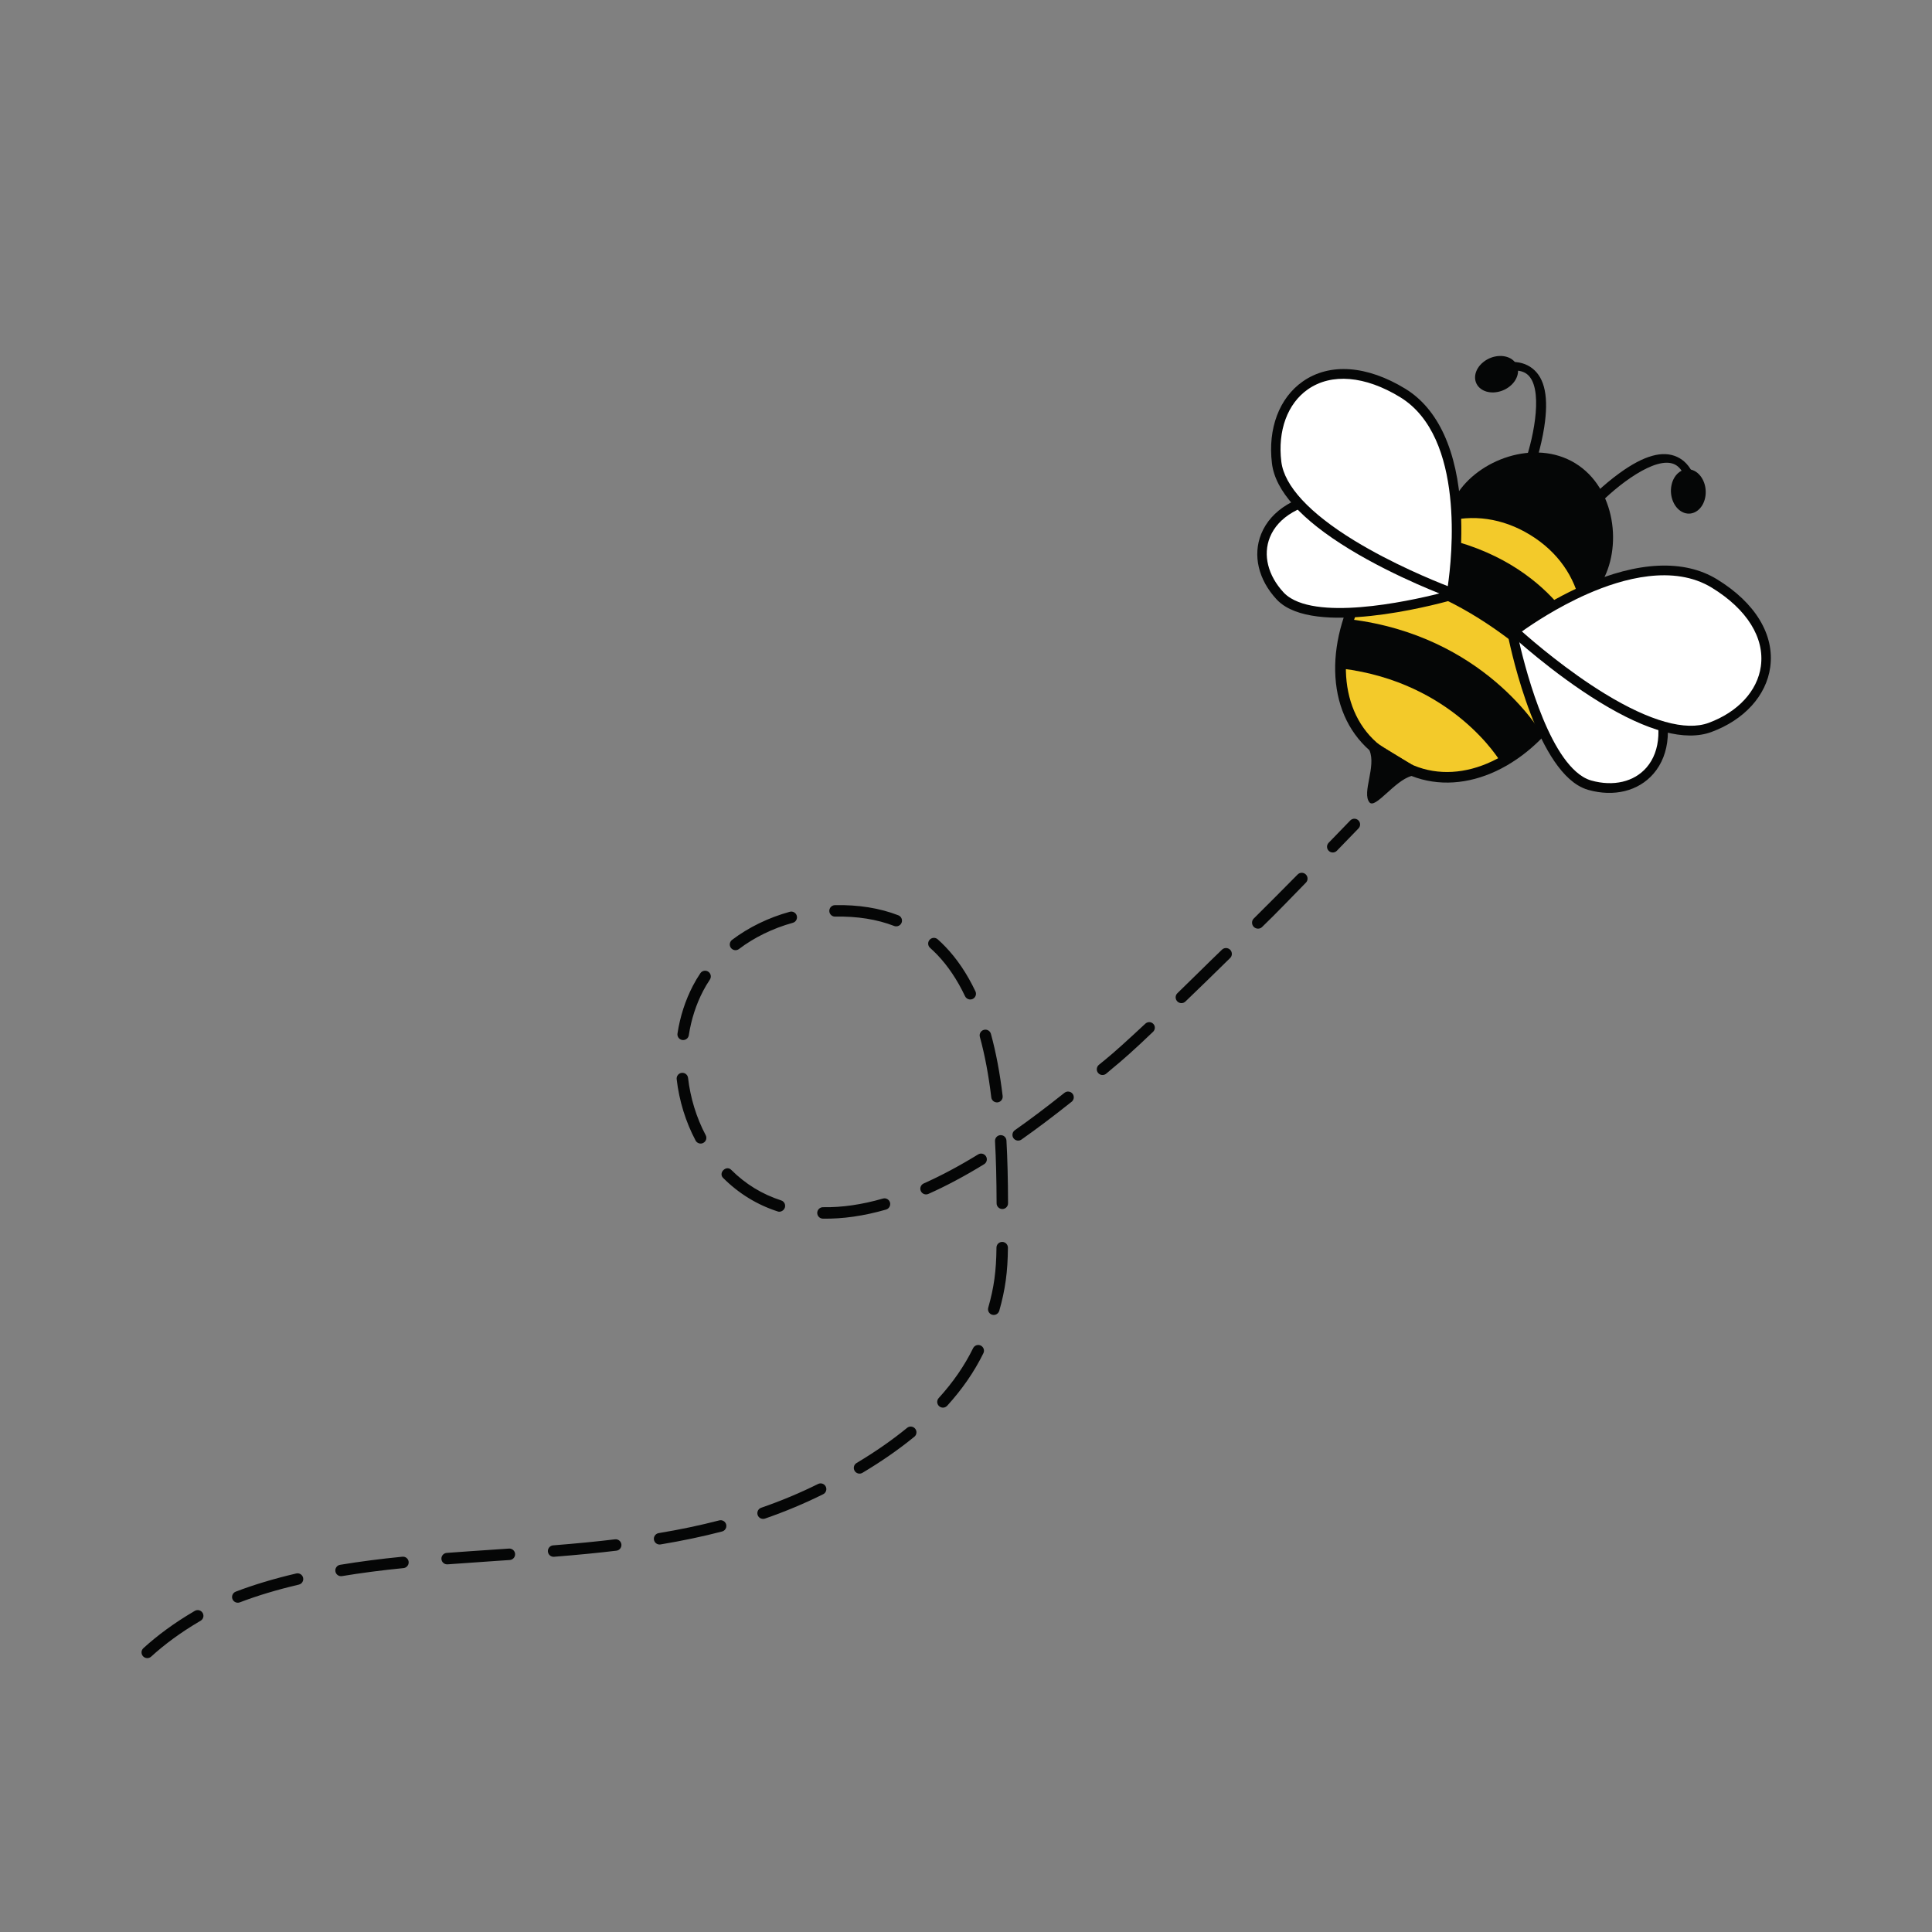 <svg xmlns="http://www.w3.org/2000/svg" xmlns:xlink="http://www.w3.org/1999/xlink" width="500" zoomAndPan="magnify" viewBox="0 0 375 375" height="500" preserveAspectRatio="xMidYMid meet" version="1.2"><rect x="0" y="0" width="375" height="375" fill="#808080" stroke="none"/><defs><clipPath id="d2f3cf8ccb"><path d="M 31.145 11.805 L 331.145 11.805 L 331.145 363.555 L 31.145 363.555 Z M 31.145 11.805 "/></clipPath><clipPath id="abb6ce492c"><path d="M 27.473 169.09 L 253.918 169.09 L 253.918 321.84 L 27.473 321.84 Z M 27.473 169.09 "/></clipPath><clipPath id="cde8ccc8d2"><path d="M 292 109.738 L 343.723 109.738 L 343.723 143 L 292 143 Z M 292 109.738 "/></clipPath></defs><g id="a717cfd9a6"><g clip-rule="nonzero" clip-path="url(#d2f3cf8ccb)"><path style=" stroke:none;fill-rule:nonzero;fill:none;fill-opacity:1;" d="M 31.145 11.805 L 331.145 11.805 L 331.145 363.555 L 31.145 363.555 Z M 31.145 11.805 "/></g><path style=" stroke:none;fill-rule:nonzero;fill:#050606;fill-opacity:1;" d="M 259.457 165.156 C 259.465 165.148 259.477 165.141 259.484 165.133 C 260.902 163.676 262.305 162.23 263.684 160.793 C 264.109 160.355 264.098 159.648 263.652 159.223 C 263.211 158.797 262.504 158.812 262.082 159.254 C 260.703 160.68 259.305 162.129 257.891 163.582 C 257.461 164.02 257.473 164.723 257.914 165.152 C 258.344 165.574 259.027 165.574 259.457 165.156 "/><g clip-rule="nonzero" clip-path="url(#abb6ce492c)"><path style=" stroke:none;fill-rule:nonzero;fill:#050606;fill-opacity:1;" d="M 153.879 179.117 C 150.02 180.184 146.41 181.945 143.434 184.203 C 142.945 184.578 142.246 184.48 141.875 183.992 C 141.504 183.504 141.602 182.809 142.086 182.434 C 145.285 180.004 149.156 178.117 153.289 176.977 C 153.883 176.812 154.492 177.16 154.656 177.754 C 154.77 178.16 154.641 178.578 154.355 178.852 C 154.227 178.977 154.066 179.07 153.879 179.117 Z M 132.43 201.863 C 131.82 201.77 131.406 201.203 131.5 200.594 C 132.008 197.293 133.016 194.176 134.496 191.332 C 134.926 190.504 135.41 189.688 135.934 188.91 C 136.273 188.398 136.965 188.262 137.477 188.605 C 137.988 188.949 138.121 189.637 137.781 190.148 C 137.301 190.859 136.859 191.605 136.469 192.355 C 135.102 194.984 134.172 197.871 133.695 200.934 C 133.66 201.184 133.539 201.402 133.371 201.566 C 133.129 201.797 132.785 201.918 132.43 201.863 Z M 173.559 179.73 C 170.223 178.438 166.371 177.824 162.121 177.914 C 161.516 177.938 161.004 177.469 160.969 176.867 C 160.934 176.254 161.402 175.727 162.02 175.691 L 162.094 175.688 C 166.629 175.598 170.754 176.258 174.363 177.656 C 174.938 177.879 175.223 178.523 175 179.098 C 174.938 179.25 174.848 179.387 174.734 179.496 C 174.434 179.785 173.977 179.891 173.559 179.73 Z M 38.93 314.594 C 38.809 314.664 38.688 314.734 38.57 314.805 C 35.109 316.848 32.004 319.117 29.336 321.551 C 28.879 321.965 28.18 321.93 27.762 321.477 C 27.348 321.023 27.379 320.312 27.836 319.906 C 30.617 317.371 33.848 315.012 37.438 312.891 C 37.562 312.816 37.691 312.742 37.816 312.668 C 38.348 312.363 39.031 312.543 39.336 313.074 C 39.598 313.527 39.508 314.086 39.145 314.43 C 39.082 314.492 39.008 314.547 38.93 314.594 Z M 136.512 221.84 C 135.969 222.125 135.297 221.918 135.012 221.375 C 133.09 217.758 131.82 213.641 131.344 209.473 C 131.273 208.863 131.707 208.309 132.32 208.242 C 132.93 208.172 133.48 208.609 133.551 209.219 C 134 213.113 135.184 216.957 136.973 220.336 C 137.211 220.785 137.113 221.32 136.762 221.656 C 136.688 221.727 136.605 221.789 136.512 221.84 Z M 58.008 307.574 C 53.801 308.555 49.949 309.715 46.555 311.012 C 45.984 311.234 45.34 310.949 45.117 310.375 C 44.898 309.801 45.188 309.16 45.758 308.938 C 49.246 307.602 53.199 306.414 57.5 305.41 C 58.098 305.27 58.695 305.645 58.836 306.242 C 58.93 306.637 58.793 307.035 58.523 307.297 C 58.383 307.43 58.207 307.527 58.008 307.574 Z M 188.801 193.895 C 188.246 194.156 187.582 193.918 187.316 193.367 C 185.812 190.188 183.984 187.469 181.891 185.289 C 181.449 184.836 180.996 184.395 180.531 183.98 C 180.07 183.57 180.027 182.871 180.438 182.414 C 180.844 181.953 181.547 181.91 182.008 182.32 C 182.516 182.77 183.012 183.25 183.492 183.75 C 185.754 186.102 187.719 189.02 189.328 192.414 C 189.539 192.855 189.43 193.367 189.094 193.691 C 189.008 193.773 188.91 193.84 188.801 193.895 Z M 78.32 304.367 C 74.09 304.785 70.074 305.309 66.379 305.922 C 65.773 306.02 65.199 305.613 65.102 305.004 C 65 304.402 65.41 303.828 66.016 303.727 C 69.758 303.109 73.824 302.578 78.102 302.156 C 78.715 302.094 79.258 302.539 79.32 303.152 C 79.352 303.508 79.219 303.836 78.98 304.062 C 78.809 304.23 78.578 304.344 78.32 304.367 Z M 150.973 235.148 C 146.949 233.848 143.395 231.672 140.344 228.621 C 139.91 228.188 139.969 227.543 140.41 227.117 C 140.414 227.113 140.422 227.109 140.426 227.102 C 140.863 226.684 141.488 226.621 141.914 227.051 C 144.715 229.848 147.938 231.805 151.625 233 C 152.211 233.188 152.531 233.816 152.34 234.402 C 152.281 234.578 152.184 234.734 152.055 234.859 C 151.77 235.133 151.375 235.281 150.973 235.148 Z M 98.949 302.797 L 96.117 302.988 C 93.086 303.195 89.949 303.406 86.871 303.637 C 86.258 303.684 85.723 303.223 85.68 302.609 C 85.633 302 86.09 301.469 86.703 301.418 C 89.793 301.184 92.934 300.973 95.965 300.77 L 98.797 300.578 C 99.41 300.535 99.938 301 99.98 301.609 C 100.004 301.949 99.871 302.27 99.641 302.488 C 99.461 302.66 99.219 302.777 98.949 302.797 Z M 171.984 234.777 C 167.688 236.016 163.559 236.609 159.719 236.539 C 159.102 236.531 158.617 236.023 158.625 235.41 C 158.637 234.793 159.145 234.309 159.758 234.316 C 163.375 234.383 167.281 233.82 171.371 232.641 C 171.961 232.469 172.574 232.812 172.746 233.398 C 172.863 233.812 172.734 234.234 172.445 234.508 C 172.32 234.633 172.164 234.723 171.984 234.777 Z M 193.645 213.969 C 193.031 214.039 192.477 213.605 192.406 212.996 C 191.887 208.672 191.145 204.723 190.191 201.262 C 190.027 200.668 190.375 200.055 190.969 199.895 C 191.562 199.73 192.172 200.078 192.336 200.672 C 193.316 204.238 194.082 208.297 194.613 212.73 C 194.66 213.09 194.523 213.43 194.281 213.664 C 194.113 213.828 193.891 213.938 193.645 213.969 Z M 191.016 225.973 C 187.285 228.262 183.645 230.203 180.199 231.738 C 179.637 231.988 178.98 231.738 178.73 231.176 C 178.48 230.617 178.734 229.957 179.293 229.707 C 182.648 228.211 186.203 226.316 189.852 224.074 C 190.375 223.754 191.062 223.918 191.383 224.445 C 191.66 224.898 191.574 225.473 191.207 225.824 C 191.148 225.879 191.086 225.93 191.016 225.973 Z M 208 213.852 C 204.477 216.656 201.293 219.055 198.266 221.188 C 197.762 221.543 197.066 221.422 196.715 220.922 C 196.363 220.418 196.484 219.723 196.984 219.371 C 199.977 217.266 203.125 214.891 206.617 212.113 C 207.094 211.73 207.797 211.809 208.18 212.289 C 208.539 212.742 208.488 213.391 208.078 213.785 C 208.051 213.805 208.027 213.828 208 213.852 Z M 243.359 179.91 C 242.926 179.477 242.902 178.742 243.332 178.309 C 246.195 175.461 249.07 172.578 251.879 169.73 C 252.316 169.297 253.02 169.297 253.457 169.73 C 253.895 170.16 253.914 170.879 253.48 171.316 C 250.672 174.168 247.871 177.145 244.961 179.941 C 244.953 179.949 244.949 179.953 244.945 179.957 C 244.508 180.375 243.789 180.34 243.359 179.91 Z M 223.789 200.289 C 220.273 203.672 217.598 206.016 215.941 207.359 C 215.539 207.688 215.141 208.051 214.699 208.41 C 214.223 208.797 213.523 208.727 213.137 208.25 C 212.746 207.777 212.82 207.07 213.293 206.684 C 213.73 206.328 214.152 205.98 214.559 205.648 C 216.152 204.359 218.828 201.953 222.305 198.699 C 222.754 198.281 223.445 198.293 223.863 198.742 C 224.281 199.188 224.238 199.859 223.801 200.281 C 223.797 200.281 223.793 200.289 223.789 200.289 Z M 228.504 194.359 C 228.082 193.918 228.086 193.207 228.531 192.781 C 231.238 190.176 234.109 187.285 237.191 184.324 C 237.191 184.324 237.199 184.32 237.199 184.316 C 237.637 183.898 238.348 183.918 238.777 184.352 C 239.207 184.793 239.215 185.512 238.777 185.941 C 235.727 188.945 232.801 191.789 230.086 194.398 C 229.641 194.824 228.93 194.805 228.504 194.359 Z M 119.641 300.988 C 116.004 301.426 112.156 301.801 107.543 302.168 C 106.93 302.219 106.395 301.762 106.348 301.148 C 106.297 300.539 106.754 300 107.367 299.953 C 111.953 299.586 115.766 299.215 119.375 298.781 C 119.984 298.707 120.539 299.145 120.613 299.754 C 120.656 300.113 120.523 300.453 120.277 300.688 C 120.109 300.852 119.891 300.961 119.641 300.988 Z M 194.555 234.668 C 193.941 234.672 193.441 234.176 193.438 233.562 C 193.422 228.875 193.324 225.043 193.133 221.504 C 193.098 220.887 193.566 220.363 194.18 220.332 C 194.793 220.297 195.32 220.766 195.352 221.379 C 195.547 224.961 195.648 228.828 195.66 233.555 C 195.664 233.867 195.531 234.156 195.32 234.359 C 195.121 234.551 194.852 234.668 194.555 234.668 Z M 140.152 297.262 C 136.383 298.242 132.477 299.062 128.211 299.773 C 127.605 299.875 127.031 299.465 126.93 298.859 C 126.828 298.25 127.242 297.68 127.844 297.578 C 132.047 296.879 135.891 296.07 139.598 295.109 C 140.191 294.953 140.797 295.312 140.953 295.906 C 141.055 296.312 140.926 296.719 140.645 296.988 C 140.516 297.117 140.348 297.215 140.152 297.262 Z M 192.582 255.191 C 191.988 255.023 191.648 254.41 191.816 253.82 C 192.941 249.871 193.371 246.711 193.414 242.16 C 193.418 241.547 193.918 241.051 194.535 241.055 C 195.148 241.062 195.641 241.566 195.637 242.18 C 195.598 246.887 195.121 250.32 193.957 254.426 C 193.898 254.621 193.793 254.793 193.656 254.922 C 193.379 255.188 192.977 255.305 192.582 255.191 Z M 159.773 290.027 C 156.203 291.809 152.402 293.398 148.477 294.758 C 147.898 294.957 147.262 294.648 147.062 294.07 C 146.863 293.488 147.168 292.855 147.75 292.652 C 151.586 291.328 155.301 289.773 158.785 288.039 C 159.336 287.766 160 287.988 160.277 288.539 C 160.5 288.984 160.391 289.508 160.051 289.836 C 159.973 289.914 159.879 289.977 159.773 290.027 Z M 177.477 278.867 C 174.52 281.289 171.133 283.648 167.406 285.871 C 166.879 286.188 166.195 286.016 165.883 285.488 C 165.566 284.961 165.738 284.277 166.266 283.965 C 169.898 281.793 173.195 279.5 176.066 277.148 C 176.543 276.762 177.242 276.832 177.633 277.305 C 178 277.758 177.957 278.414 177.543 278.812 C 177.523 278.832 177.5 278.852 177.477 278.867 Z M 182.277 272.93 C 181.824 272.52 181.789 271.816 182.203 271.363 C 185.012 268.27 187.195 265.102 188.879 261.68 C 189.152 261.129 189.816 260.902 190.367 261.176 C 190.918 261.445 191.145 262.113 190.875 262.66 C 189.098 266.273 186.797 269.605 183.848 272.859 C 183.828 272.875 183.812 272.895 183.793 272.91 C 183.375 273.316 182.715 273.328 182.277 272.93 "/></g><path style=" stroke:none;fill-rule:nonzero;fill:#050606;fill-opacity:1;" d="M 309.891 112.699 C 313.859 106.207 312.484 95.223 305.219 90.781 C 297.953 86.344 287.551 90.125 283.582 96.617 C 279.613 103.109 288.766 101.375 296.027 105.816 C 303.293 110.258 305.922 119.195 309.891 112.699 "/><path style=" stroke:none;fill-rule:nonzero;fill:#050606;fill-opacity:1;" d="M 303.109 110.754 C 304.285 112.027 305.297 113.125 306.172 113.656 C 306.797 114.039 307.578 114.516 309.012 112.164 C 312.617 106.27 311.488 95.809 304.688 91.648 C 297.887 87.492 288.062 91.262 284.461 97.152 C 283.02 99.508 283.801 99.984 284.426 100.367 C 285.297 100.898 286.738 101.301 288.402 101.762 C 290.816 102.438 293.816 103.273 296.559 104.949 C 299.305 106.625 301.414 108.914 303.109 110.754 Z M 282.707 96.082 C 286.875 89.262 297.848 85.086 305.75 89.914 C 313.652 94.746 314.934 106.418 310.766 113.238 C 309.109 115.949 307.207 116.676 305.109 115.391 C 303.988 114.707 302.887 113.512 301.609 112.125 C 299.914 110.289 297.996 108.211 295.5 106.684 C 293.004 105.156 290.277 104.395 287.871 103.727 C 286.055 103.223 284.484 102.785 283.367 102.102 C 281.27 100.82 281.047 98.793 282.707 96.082 "/><path style=" stroke:none;fill-rule:nonzero;fill:#f3ca2a;fill-opacity:1;" d="M 297.523 102.938 C 308.125 109.418 311.914 122.527 303.93 135.59 C 296.562 147.641 284.344 153.828 273.988 149.516 C 273.117 149.152 267.309 145.582 266.512 144.875 C 258.211 137.547 258.254 124.035 265.539 112.121 C 273.523 99.062 286.922 96.457 297.523 102.938 "/><path style=" stroke:none;fill-rule:nonzero;fill:#050606;fill-opacity:1;" d="M 266.414 112.656 C 259.227 124.422 259.543 137.352 267.191 144.105 C 268.41 145.176 273.52 148.211 274.383 148.566 C 283.965 152.555 295.754 147 303.051 135.055 C 310.27 123.254 307.773 110.406 296.988 103.812 C 286.199 97.219 273.629 100.855 266.414 112.656 Z M 265.805 145.625 C 261.582 141.883 259.281 136.562 259.156 130.238 C 259.035 124.219 260.988 117.594 264.66 111.586 C 268.617 105.117 274.02 100.836 280.293 99.203 C 286.219 97.664 292.527 98.68 298.059 102.059 C 303.586 105.441 307.367 110.594 308.699 116.57 C 310.105 122.895 308.762 129.656 304.809 136.129 C 297.059 148.801 284.438 154.707 273.977 150.617 C 270.68 151.508 266.945 157.102 265.812 155.734 C 264.285 153.879 267.184 148.77 265.805 145.625 "/><path style=" stroke:none;fill-rule:nonzero;fill:#050606;fill-opacity:1;" d="M 260.414 129.762 C 282.074 132.426 291.156 147.707 291.246 147.859 L 299.324 142.555 C 298.871 141.773 287.945 123.391 262.074 120.211 L 260.414 129.762 "/><path style=" stroke:none;fill-rule:nonzero;fill:#050606;fill-opacity:1;" d="M 265.012 111.668 C 286.738 114.227 304.418 134.488 304.508 134.645 L 307.461 124.996 C 307.012 124.211 300.02 106.469 274.07 103.414 L 265.012 111.668 "/><path style=" stroke:none;fill-rule:nonzero;fill:#050606;fill-opacity:1;" d="M 274.523 148.711 L 267.418 144.375 C 271.902 147.551 272.266 147.59 274.523 148.711 "/><path style=" stroke:none;fill-rule:nonzero;fill:#050606;fill-opacity:1;" d="M 295.973 89.762 L 297.828 90.621 C 297.883 90.477 299.105 86.965 299.734 82.91 C 300.625 77.137 299.871 73.41 297.43 71.504 C 295.086 69.68 291.637 69.836 286.891 71.988 L 288.105 73.523 C 292.012 71.754 294.871 71.438 296.383 72.613 C 299.594 75.113 297.836 84.461 295.973 89.762 "/><path style=" stroke:none;fill-rule:nonzero;fill:#050606;fill-opacity:1;" d="M 287.902 70.285 C 286.09 71.746 285.777 73.984 287.203 75.285 C 288.625 76.578 291.25 76.441 293.059 74.98 C 294.871 73.516 295.184 71.277 293.758 69.984 C 292.336 68.688 289.711 68.82 287.902 70.285 "/><path style=" stroke:none;fill-rule:nonzero;fill:#050606;fill-opacity:1;" d="M 309.953 98.305 L 308.34 97.047 C 308.449 96.934 311.016 94.246 314.336 91.84 C 319.066 88.41 322.73 87.383 325.535 88.688 C 328.23 89.941 329.664 93.082 329.914 98.289 L 327.992 97.906 C 327.785 93.621 326.766 90.934 325.027 90.125 C 321.34 88.406 313.824 94.234 309.953 98.305 "/><path style=" stroke:none;fill-rule:nonzero;fill:#050606;fill-opacity:1;" d="M 330.969 96.613 C 330.492 98.891 328.641 100.191 326.836 99.516 C 325.035 98.836 323.961 96.441 324.438 94.16 C 324.914 91.883 326.762 90.582 328.566 91.258 C 330.371 91.938 331.445 94.332 330.969 96.613 "/><path style=" stroke:none;fill-rule:nonzero;fill:#ffffff;fill-opacity:1;" d="M 293.508 122.719 C 293.508 122.719 316.023 121.512 321.195 134.402 C 326.367 147.297 318.41 155.168 308.578 152.406 C 298.742 149.648 293.508 122.719 293.508 122.719 "/><path style=" stroke:none;fill-rule:nonzero;fill:#050606;fill-opacity:1;" d="M 294.652 123.637 C 295.699 128.387 300.078 146.395 307.242 150.773 C 307.777 151.102 308.32 151.344 308.863 151.496 C 313.164 152.703 317.172 151.762 319.586 148.977 C 322.383 145.75 322.66 140.582 320.344 134.805 C 319.258 132.094 317.238 129.82 314.348 128.055 C 307.617 123.941 297.945 123.617 294.652 123.637 Z M 292.605 122.953 L 292.391 121.836 L 293.508 121.773 C 294.047 121.746 306.707 121.137 315.348 126.418 C 318.562 128.383 320.812 130.934 322.047 134.004 C 324.641 140.477 324.234 146.375 320.926 150.191 C 318.012 153.551 313.285 154.723 308.289 153.32 C 307.602 153.125 306.91 152.82 306.242 152.41 C 297.367 146.988 292.797 123.93 292.605 122.953 "/><path style=" stroke:none;fill-rule:nonzero;fill:#ffffff;fill-opacity:1;" d="M 281.746 115.527 C 281.746 115.527 272.551 94.938 258.723 96.215 C 244.891 97.492 241.516 108.16 248.453 115.652 C 255.391 123.148 281.746 115.527 281.746 115.527 "/><path style=" stroke:none;fill-rule:nonzero;fill:#050606;fill-opacity:1;" d="M 267.496 99.414 C 264.605 97.648 261.664 96.887 258.754 97.152 C 252.555 97.727 248.082 100.328 246.484 104.293 C 245.109 107.707 246.098 111.703 249.137 114.984 C 249.512 115.395 249.98 115.77 250.516 116.098 C 257.672 120.473 275.703 116.164 280.406 114.93 C 278.926 111.988 274.23 103.531 267.496 99.414 Z M 247.773 116.324 C 244.246 112.516 243.133 107.777 244.793 103.652 C 246.68 98.969 251.746 95.914 258.691 95.273 C 261.984 94.969 265.281 95.809 268.496 97.777 C 277.137 103.059 282.367 114.609 282.586 115.098 L 283.039 116.121 L 281.949 116.438 C 280.992 116.711 258.387 123.16 249.516 117.734 C 248.844 117.324 248.258 116.852 247.773 116.324 "/><path style=" stroke:none;fill-rule:nonzero;fill:#ffffff;fill-opacity:1;" d="M 281.73 115.07 C 281.73 115.07 287.258 85.441 272.273 76.277 C 257.289 67.113 246.152 76.246 247.793 89.777 C 249.434 103.309 281.73 115.07 281.73 115.07 "/><path style=" stroke:none;fill-rule:nonzero;fill:#050606;fill-opacity:1;" d="M 271.766 77.09 C 264.961 72.934 258.434 72.379 253.855 75.574 C 249.898 78.34 247.973 83.586 248.703 89.609 C 249.277 94.312 254.18 99.609 262.891 104.934 C 270.199 109.398 278.188 112.672 281.016 113.773 C 281.824 108.258 284.418 84.828 271.766 77.09 Z M 246.883 89.941 C 246.062 83.176 248.305 77.227 252.883 74.031 C 258.09 70.395 265.336 70.91 272.773 75.457 C 279.156 79.359 282.875 87.5 283.535 99.004 C 284.027 107.574 282.691 114.891 282.633 115.199 L 282.422 116.34 L 281.383 115.965 C 281.277 115.926 271.062 112.176 261.891 106.57 C 252.582 100.879 247.531 95.285 246.883 89.941 "/><path style=" stroke:none;fill-rule:nonzero;fill:#ffffff;fill-opacity:1;" d="M 293.922 122.523 C 293.922 122.523 317.773 104.098 332.758 113.254 C 347.746 122.406 344.699 136.488 331.906 141.195 C 319.117 145.902 293.922 122.523 293.922 122.523 "/><g clip-rule="nonzero" clip-path="url(#cde8ccc8d2)"><path style=" stroke:none;fill-rule:nonzero;fill:#050606;fill-opacity:1;" d="M 308.078 115.305 C 302.223 117.887 297.379 121.156 295.402 122.566 C 297.668 124.582 304.223 130.199 311.531 134.668 C 320.246 139.992 327.199 141.945 331.641 140.309 C 337.336 138.211 341.129 134.105 341.781 129.324 C 342.539 123.793 339.074 118.238 332.262 114.07 C 324.848 109.543 315.02 112.242 308.078 115.305 Z M 293.289 123.238 L 292.477 122.488 L 293.395 121.781 C 293.645 121.59 299.543 117.059 307.398 113.59 C 317.934 108.934 326.879 108.535 333.266 112.438 C 340.695 116.98 344.465 123.195 343.602 129.488 C 342.844 135.02 338.57 139.727 332.176 142.082 C 327.125 143.941 319.844 141.996 310.531 136.305 C 301.363 130.699 293.367 123.316 293.289 123.238 "/></g></g></svg>
